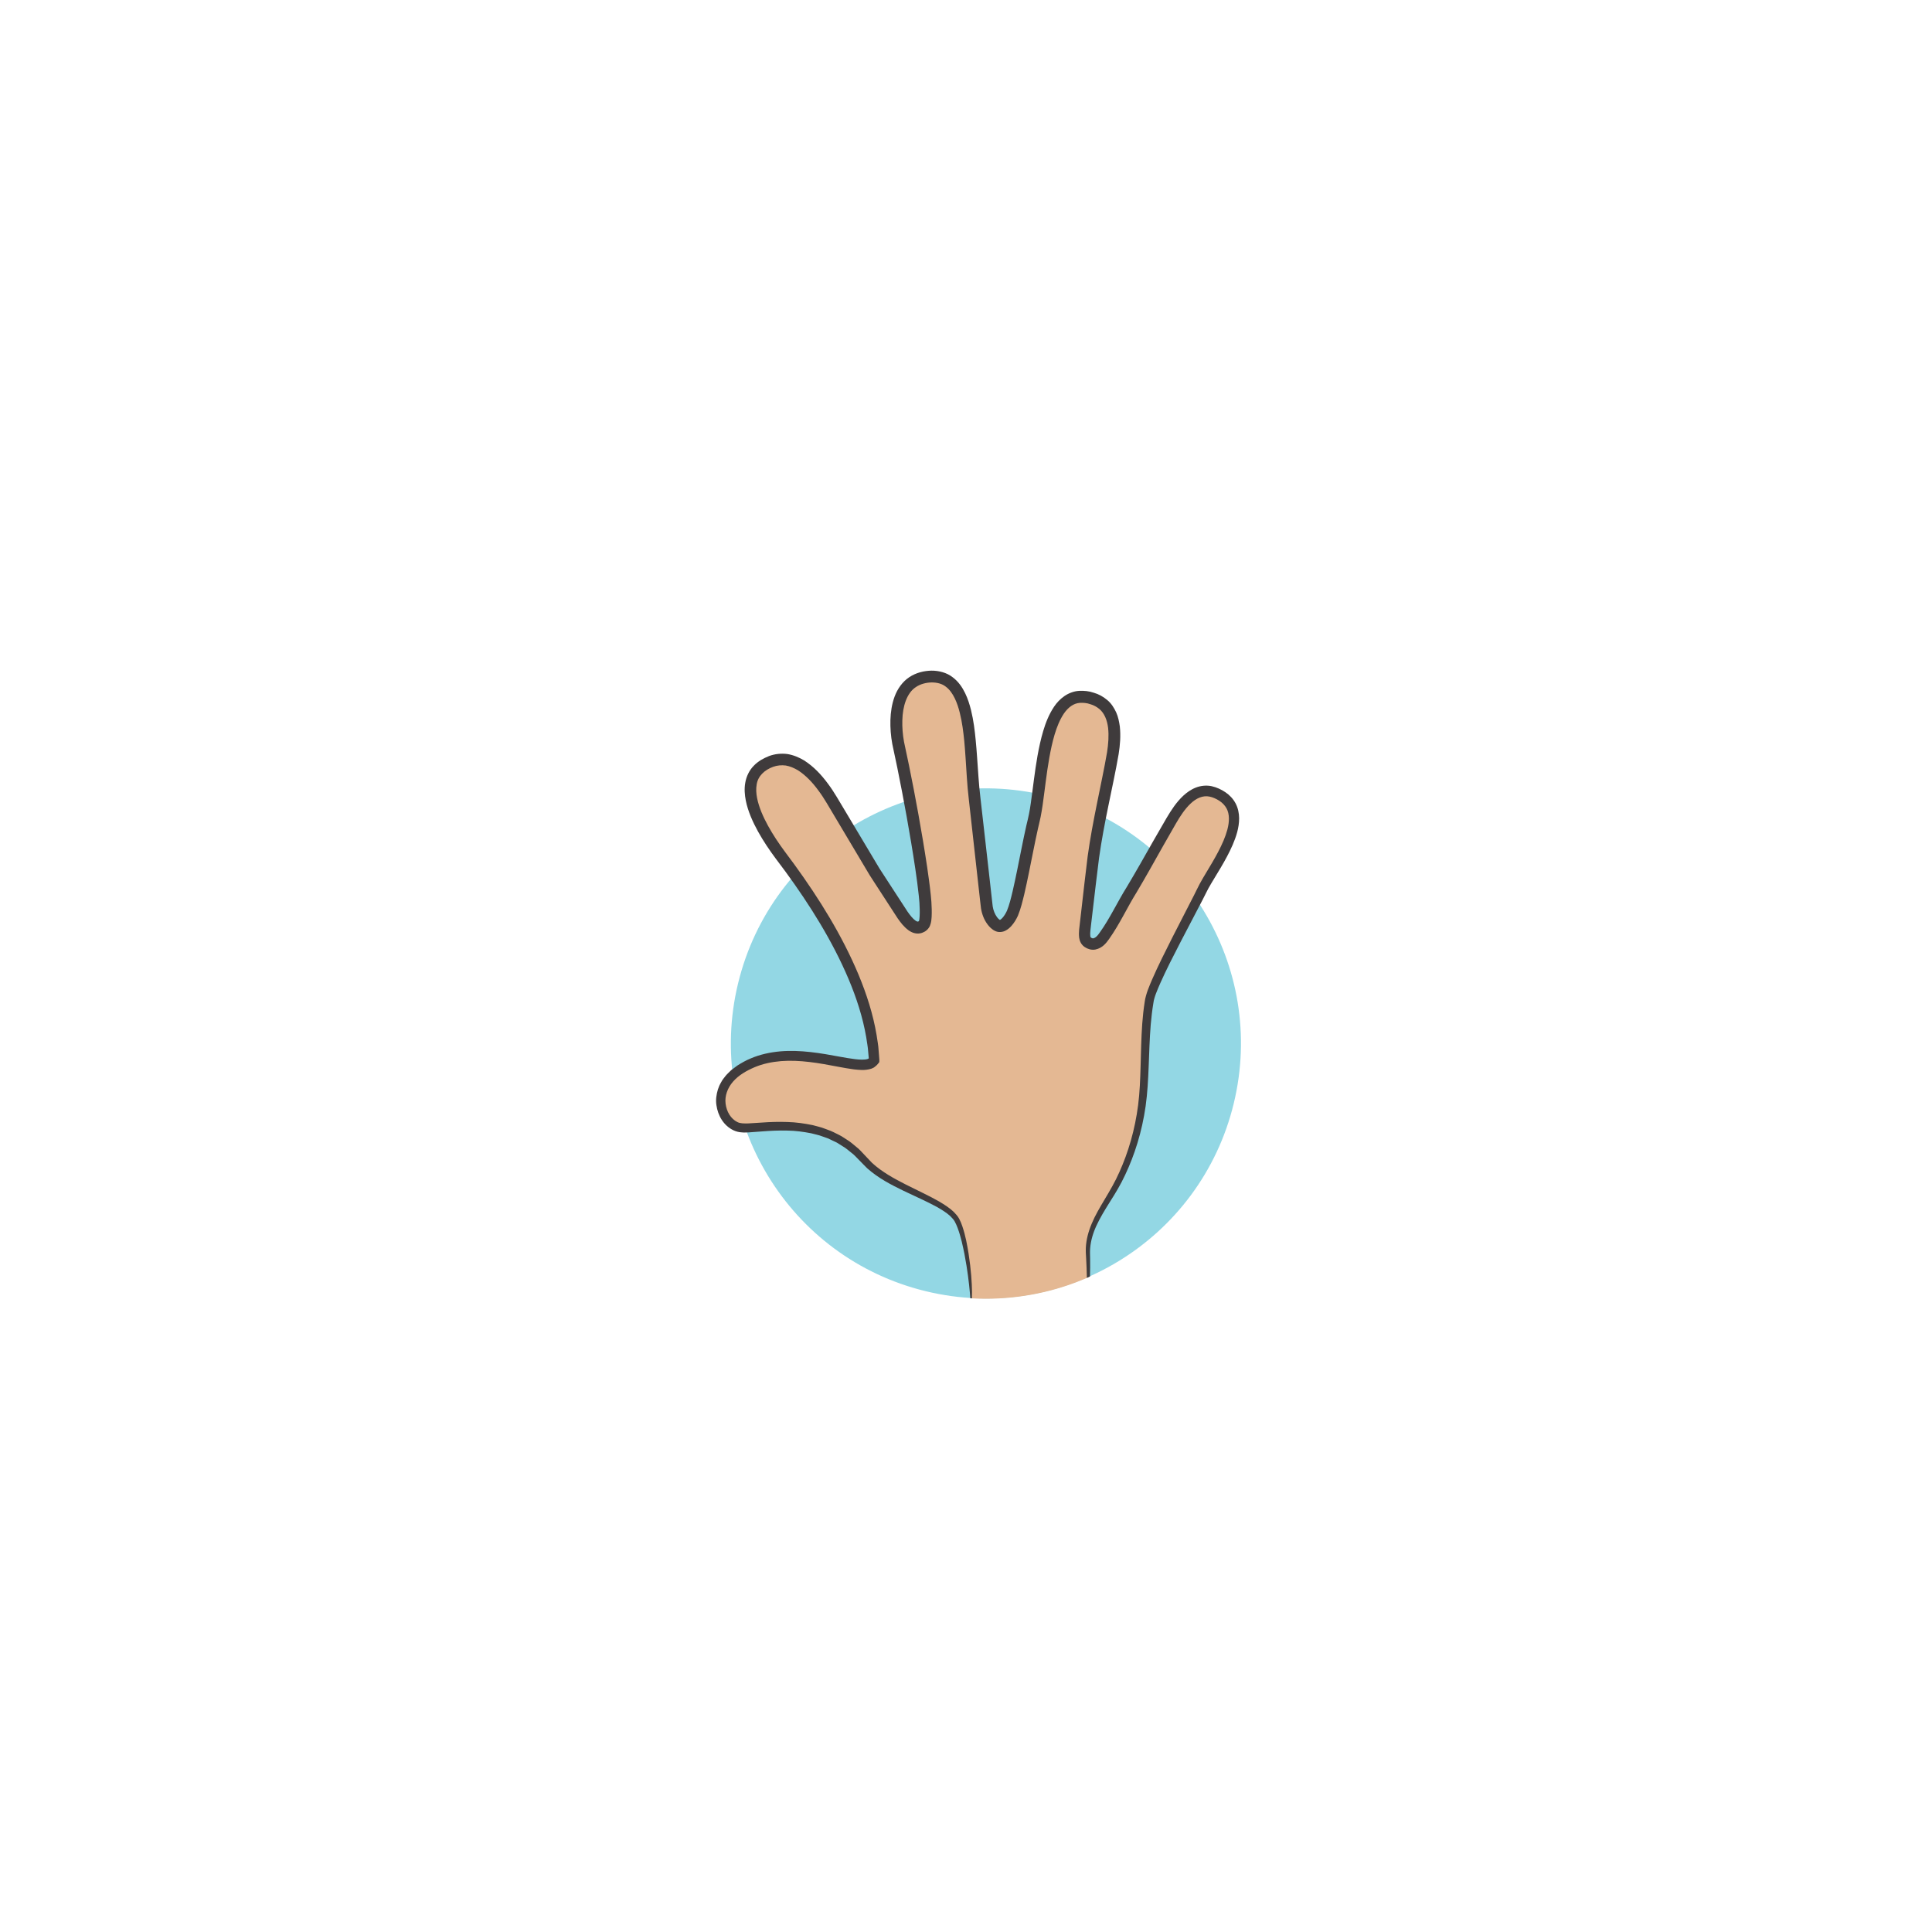 <?xml version="1.0" encoding="utf-8"?>
<!-- Generator: Adobe Illustrator 26.0.1, SVG Export Plug-In . SVG Version: 6.00 Build 0)  -->
<svg version="1.1" id="Layer_1" xmlns="http://www.w3.org/2000/svg" xmlns:xlink="http://www.w3.org/1999/xlink" x="0px" y="0px"
	 viewBox="0 0 480 480" style="enable-background:new 0 0 480 480;" xml:space="preserve">
<style type="text/css">
	.st0{fill:#93D7E4;}
	.st1{clip-path:url(#SVGID_00000139257210855148446530000008822189978298154942_);}
	.st2{fill:#E4B893;}
	.st3{fill:#3F3B3C;}
</style>
<g>
	
		<ellipse transform="matrix(0.236 -0.972 0.972 0.236 -64.92 436.081)" class="st0" cx="244.91" cy="259.33" rx="63.34" ry="63.34"/>
	<g>
		<defs>
			<path id="SVGID_1_" d="M308.25,259.33c0,34.98-28.36,63.34-63.34,63.34c-21.11,0-39.81-10.33-51.32-26.21
				c-7.56-10.43-27.2-23.28-27.2-37.15c0-34.98,10.67-99.32,72-101.98c28.29,0,99.33,22.67,66.9,82.82
				C307.21,246.2,308.25,252.65,308.25,259.33z"/>
		</defs>
		<clipPath id="SVGID_00000088824789515848537490000002200539201538827421_">
			<use xlink:href="#SVGID_1_"  style="overflow:visible;"/>
		</clipPath>
		<g style="clip-path:url(#SVGID_00000088824789515848537490000002200539201538827421_);">
			<path class="st2" d="M241.2,324.27c0.39-4.69-1.38-18.52-3.82-21.75c-3.62-4.79-17.01-7.75-22.53-14.21
				c-10.61-12.43-26.66-7.41-31.06-8.19c-4.4-0.78-7.93-9.13,0-14.37c12.94-8.54,30.71,2.12,33.4-2.33
				c-0.82-17.78-12.53-36.7-22.85-50.34c-3.89-5.14-12.89-18.2-4.33-23.19c7.47-4.35,13.75,3.85,17.03,9.54
				c3.27,5.69,6.76,11.5,10.24,17.16c1.79,2.92,3.64,5.81,5.6,8.63c1.01,1.46,3.66,6.4,6.04,4.97c0.91-0.55,1.12-1.17,1.07-4.58
				c-0.1-6.21-4.11-28.74-6.68-40.2c-1.09-4.86-1.8-16.18,7-17.27c11.49-1.42,10.45,16.31,11.61,28.35
				c0.62,6.44,2.66,24.6,3.24,28.87c0.28,2.05,1.49,4.11,2.78,4.63c1.29,0.52,2.79-1.3,3.59-3.11c1.65-3.72,3.75-16.98,5.27-23.01
				c2.2-8.67,1.68-33.27,13.72-30.55c7.38,1.67,6.77,9.57,5.65,15.46c-1.76,9.23-3.97,18.22-4.99,27.6
				c-0.53,4.85-1.21,9.69-1.7,14.55c-0.21,2.06,0,2.98,1.29,3.49c1.29,0.52,2.46-0.39,3.24-1.42c2.52-3.36,4.42-7.44,6.59-11.04
				c3.66-6.04,6.98-12.27,10.56-18.35c2.48-4.22,6.22-9.06,11.6-6.24c9.44,4.95-1.41,18.03-4.16,23.72s-12.3,22.91-13.07,27.31
				c-1.37,7.78-0.9,15.68-1.58,23.5c-0.66,7.53-2.73,15.02-6.2,21.75c-2.9,5.61-7.89,11.22-7.49,17.92
				c0.26,4.4,0.07,12.69,0.07,12.69"/>
			<g>
				<g>
					<path class="st3" d="M242.4,183.8c-0.22-2.24-0.5-4.72-1.16-7.42c-0.34-1.34-0.77-2.75-1.45-4.16
						c-0.68-1.4-1.63-2.87-3.12-3.97c-1.46-1.15-3.45-1.65-5.29-1.63c-1.81,0.04-3.78,0.49-5.48,1.63
						c-1.71,1.13-2.94,2.93-3.63,4.79c-0.7,1.88-0.98,3.85-1.05,5.83c-0.05,1.98,0.1,3.97,0.47,5.99c0.4,1.9,0.81,3.85,1.23,5.82
						c0.8,3.92,1.58,8,2.34,12.21c0.75,4.21,1.49,8.54,2.15,12.99c0.32,2.22,0.64,4.47,0.87,6.73l0.15,1.69
						c0.03,0.56,0.06,1.08,0.07,1.66c0.01,0.57,0.01,1.14-0.02,1.67c-0.02,0.51-0.1,1.06-0.17,1.18c-0.03,0.05,0.02-0.01-0.07,0.07
						l-0.09,0.06c-0.02,0-0.03,0-0.04,0.01c-0.02,0.02-0.05,0.04-0.06,0.02c-0.03,0.02-0.25-0.01-0.58-0.23
						c-0.67-0.47-1.38-1.35-2.01-2.27c-1.3-2.01-2.62-4.03-3.95-6.07c-0.66-1.02-1.32-2.04-1.99-3.06l-1-1.54l-0.95-1.59
						c-1.27-2.13-2.55-4.27-3.83-6.42c-1.29-2.15-2.58-4.32-3.88-6.5c-1.31-2.13-2.56-4.47-4.18-6.61
						c-1.59-2.15-3.46-4.19-5.89-5.75c-1.24-0.74-2.63-1.34-4.15-1.59c-1.53-0.2-3.12-0.04-4.55,0.49c-0.7,0.28-1.37,0.6-2.02,0.98
						c-0.64,0.41-1.27,0.87-1.81,1.45c-1.12,1.13-1.84,2.67-2.1,4.2c-0.28,1.54-0.14,3.03,0.13,4.44c0.28,1.41,0.73,2.74,1.25,4.01
						c1.06,2.55,2.42,4.9,3.9,7.15c1.48,2.26,3.13,4.36,4.67,6.44c6.16,8.42,11.71,17.3,15.7,26.71c1.98,4.7,3.55,9.54,4.39,14.44
						c0.17,1.23,0.43,2.45,0.5,3.68l0.14,1.57c0.01,0.04-0.01,0.07-0.04,0.09c-0.04,0.03-0.01,0.02-0.23,0.11
						c-0.76,0.25-2.01,0.18-3.17,0.04c-1.19-0.14-2.4-0.36-3.62-0.58c-4.88-0.91-9.91-1.78-14.95-1.35
						c-2.51,0.23-5.01,0.76-7.33,1.76c-1.17,0.47-2.26,1.1-3.32,1.77c-0.52,0.37-1.02,0.76-1.53,1.15
						c-0.45,0.46-0.94,0.88-1.36,1.38c-0.39,0.52-0.83,1-1.12,1.6c-0.15,0.29-0.33,0.57-0.46,0.87l-0.35,0.93
						c-0.38,1.25-0.58,2.6-0.37,3.9c0.36,2.57,1.75,5.07,4.26,6.26c0.61,0.29,1.35,0.47,1.97,0.5c0.67,0.08,1.2,0.01,1.8,0.01
						c1.1-0.08,2.2-0.16,3.28-0.24c2.14-0.17,4.22-0.26,6.27-0.21c2.05,0.02,4.03,0.3,5.95,0.67c0.94,0.26,1.9,0.42,2.79,0.78
						c0.45,0.16,0.9,0.32,1.35,0.48c0.44,0.18,0.85,0.4,1.28,0.6c0.42,0.21,0.86,0.37,1.25,0.63c0.39,0.25,0.78,0.49,1.17,0.74
						c0.81,0.44,1.47,1.08,2.19,1.63c0.74,0.53,1.3,1.24,1.94,1.85c0.6,0.6,1.29,1.34,1.97,2c2.85,2.52,6.01,4.11,8.96,5.55
						c2.96,1.43,5.8,2.65,8.29,4.01c1.22,0.7,2.39,1.41,3.33,2.26c0.43,0.44,0.87,0.87,1.14,1.36c0.28,0.51,0.53,1.07,0.74,1.64
						c0.84,2.27,1.29,4.51,1.7,6.51c0.77,4.02,1.12,7.21,1.32,9.37c0.2,2.17,0.17,3.31,0.28,3.32c0.08,0.01,0.3-1.16,0.27-3.36
						c-0.03-2.2-0.22-5.43-0.86-9.53c-0.34-2.05-0.72-4.32-1.55-6.76c-0.2-0.61-0.45-1.23-0.79-1.86c-0.35-0.66-0.85-1.18-1.35-1.7
						c-1.05-1-2.27-1.76-3.54-2.53c-2.56-1.47-5.39-2.75-8.29-4.22c-2.88-1.47-5.92-3.09-8.46-5.42c-0.61-0.64-1.22-1.28-1.84-1.94
						c-0.67-0.68-1.28-1.44-2.07-2.03c-0.76-0.61-1.49-1.3-2.36-1.8c-0.42-0.27-0.84-0.54-1.27-0.82c-0.43-0.27-0.9-0.46-1.35-0.7
						c-0.46-0.22-0.91-0.47-1.39-0.66c-0.48-0.18-0.97-0.36-1.45-0.54c-0.96-0.4-1.99-0.58-3-0.88c-2.05-0.42-4.17-0.73-6.32-0.78
						c-2.14-0.08-4.32-0.01-6.49,0.15c-1.08,0.07-2.16,0.15-3.22,0.2c-1.07,0.02-2,0.03-2.72-0.35c-0.77-0.37-1.46-1.04-1.97-1.84
						c-0.5-0.81-0.81-1.75-0.93-2.71c-0.25-1.94,0.49-3.92,1.84-5.47c1.34-1.57,3.32-2.72,5.36-3.59c2.06-0.87,4.3-1.33,6.6-1.52
						c4.63-0.36,9.4,0.48,14.28,1.42c1.23,0.23,2.47,0.46,3.77,0.63c1.31,0.13,2.64,0.34,4.31-0.15c0.21-0.07,0.42-0.18,0.7-0.32
						c0.24-0.16,0.44-0.37,0.67-0.55c0.22-0.19,0.37-0.44,0.56-0.66c0.13-0.1,0.09-0.25,0.1-0.39c0-0.14,0.02-0.28,0-0.42
						l-0.17-2.17c-0.06-1.31-0.33-2.58-0.51-3.88c-0.86-5.15-2.48-10.18-4.5-15.03c-4.07-9.71-9.71-18.77-15.92-27.33
						c-1.58-2.15-3.17-4.19-4.57-6.34c-1.4-2.15-2.67-4.37-3.62-6.68c-0.92-2.28-1.56-4.74-1.18-6.85c0.31-2.11,1.97-3.63,4.1-4.4
						c1.02-0.37,2.08-0.45,3.13-0.32c1.05,0.18,2.07,0.62,3.05,1.2c1.94,1.25,3.63,3.05,5.07,5.03c1.48,1.96,2.65,4.15,3.99,6.35
						c1.3,2.19,2.6,4.36,3.89,6.53c1.29,2.16,2.57,4.31,3.84,6.45l0.95,1.6l1.01,1.57c0.67,1.04,1.35,2.08,2.02,3.11
						c1.34,2.06,2.67,4.1,3.98,6.13c0.74,1.04,1.5,2.1,2.78,3.03c0.64,0.43,1.61,0.9,2.76,0.7c0.29-0.03,0.53-0.13,0.78-0.24
						l0.36-0.17c0.09-0.06,0.18-0.11,0.28-0.18c0.39-0.26,0.85-0.78,1.05-1.27c0.39-0.97,0.37-1.62,0.43-2.27
						c0.03-0.64,0.03-1.24,0.02-1.84c-0.01-0.6-0.05-1.23-0.08-1.83l-0.16-1.78c-0.24-2.34-0.57-4.61-0.89-6.86
						c-0.67-4.49-1.41-8.85-2.17-13.08c-0.76-4.23-1.55-8.32-2.36-12.28c-0.42-1.96-0.82-3.88-1.22-5.77
						c-0.33-1.8-0.47-3.62-0.42-5.36c0.08-3.46,1.09-6.79,3.38-8.27c1.11-0.75,2.5-1.11,3.89-1.14c1.35,0,2.57,0.3,3.51,1.04
						c0.96,0.7,1.69,1.76,2.24,2.9c0.56,1.15,0.95,2.38,1.25,3.59c0.61,2.44,0.89,4.82,1.11,6.99c0.26,2.69,0.42,5.75,0.65,9.16
						c0.2,3.44,0.71,7.1,1.12,11.06c0.44,3.96,0.91,8.19,1.41,12.67c0.25,2.24,0.51,4.54,0.77,6.9c0.07,0.59,0.14,1.19,0.21,1.8
						c0.11,0.72,0.3,1.41,0.56,2.08c0.26,0.67,0.61,1.31,1.07,1.93c0.23,0.31,0.49,0.61,0.81,0.9c0.15,0.14,0.34,0.28,0.53,0.42
						c0.21,0.14,0.37,0.24,0.71,0.38c0.77,0.33,1.75,0.2,2.41-0.16c0.63-0.32,1.05-0.72,1.43-1.12c0.72-0.81,1.23-1.66,1.65-2.58
						c0.76-1.86,1.14-3.56,1.58-5.34c0.82-3.53,1.51-7.14,2.25-10.81c0.37-1.83,0.74-3.69,1.16-5.53l0.32-1.37
						c0.11-0.46,0.24-0.99,0.33-1.48c0.2-0.99,0.35-1.97,0.5-2.95c0.56-3.91,0.96-7.85,1.66-11.76c0.35-1.95,0.76-3.9,1.32-5.78
						c0.56-1.88,1.29-3.7,2.31-5.22c1.04-1.5,2.38-2.56,4-2.65c0.8-0.04,1.69,0.02,2.54,0.33c0.87,0.24,1.62,0.67,2.26,1.19
						c1.28,1.07,1.95,2.8,2.18,4.71c0.21,1.93,0.06,3.98-0.26,6.04c-0.71,4.16-1.66,8.46-2.51,12.76c-0.87,4.31-1.7,8.67-2.31,13.1
						c-0.57,4.46-1.03,8.83-1.55,13.26l-0.38,3.31c-0.1,1.11-0.35,2.13-0.18,3.66c0.06,0.39,0.17,0.83,0.42,1.28
						c0.25,0.45,0.64,0.83,1.02,1.07c0.39,0.25,0.7,0.39,1.17,0.52c0.45,0.12,0.95,0.14,1.4,0.06c1.85-0.37,2.77-1.73,3.42-2.61
						c2.69-3.8,4.5-7.85,6.81-11.55c2.28-3.82,4.42-7.69,6.57-11.5c1.08-1.9,2.16-3.79,3.24-5.67c1.07-1.84,2.21-3.59,3.62-4.92
						c1.4-1.34,3.05-2.1,4.72-1.75c0.83,0.17,1.68,0.55,2.45,1.05c0.76,0.5,1.36,1.13,1.76,1.85c0.81,1.46,0.72,3.39,0.23,5.26
						c-0.5,1.88-1.33,3.73-2.27,5.52c-0.94,1.8-1.99,3.54-3.05,5.3c-0.53,0.88-1.06,1.77-1.56,2.7c-0.52,0.97-0.92,1.85-1.38,2.75
						c-1.84,3.59-3.65,7.12-5.43,10.59c-1.76,3.49-3.49,6.92-5.01,10.4c-0.38,0.87-0.74,1.75-1.08,2.65
						c-0.15,0.47-0.33,0.9-0.45,1.41l-0.19,0.76c-0.05,0.24-0.08,0.47-0.12,0.7c-0.29,1.85-0.49,3.68-0.62,5.48
						c-0.51,7.22-0.23,14-1.02,20.2c-0.79,6.2-2.48,11.84-4.66,16.67c-2.12,4.84-5.18,8.72-6.86,12.78
						c-0.86,2.01-1.37,4.04-1.47,5.93c-0.05,0.95,0.02,1.87,0.07,2.67c0.04,0.83,0.08,1.62,0.11,2.36c0.09,3,0.16,5.32,0.2,6.9
						c0.05,1.58,0.11,2.41,0.19,2.41c0.09,0,0.19-0.82,0.28-2.39c0.09-1.57,0.19-3.9,0.22-6.9c0-0.75-0.01-1.55-0.01-2.38
						c-0.02-0.86-0.06-1.69,0.02-2.56c0.15-1.74,0.67-3.61,1.54-5.49c0.87-1.89,2.03-3.82,3.32-5.87c1.29-2.03,2.68-4.27,3.82-6.75
						c2.34-4.93,4.18-10.7,5.09-17.08c0.9-6.4,0.7-13.24,1.27-20.28c0.15-1.76,0.36-3.53,0.65-5.3l0.11-0.66l0.15-0.58
						c0.08-0.38,0.27-0.81,0.41-1.22c0.32-0.83,0.67-1.67,1.05-2.52c1.5-3.38,3.26-6.78,5.04-10.24c1.81-3.46,3.65-6.99,5.52-10.57
						c0.47-0.89,0.92-1.87,1.36-2.68c0.47-0.85,0.99-1.72,1.52-2.59c1.06-1.75,2.16-3.53,3.15-5.41c0.99-1.88,1.92-3.85,2.52-6.04
						c0.29-1.1,0.49-2.25,0.48-3.47c-0.01-1.21-0.26-2.5-0.87-3.66c-0.61-1.16-1.54-2.12-2.56-2.8c-1.01-0.67-2.14-1.21-3.41-1.49
						c-1.28-0.27-2.68-0.13-3.89,0.34c-1.22,0.47-2.25,1.21-3.13,2.02c-1.76,1.64-3,3.59-4.14,5.5c-1.11,1.89-2.2,3.79-3.29,5.7
						c-2.17,3.82-4.32,7.65-6.58,11.42c-2.38,3.8-4.25,7.89-6.72,11.33c-0.33,0.46-0.58,0.81-0.87,1.06
						c-0.28,0.26-0.57,0.4-0.74,0.43c-0.09,0.01-0.15,0.02-0.24-0.01c-0.06-0.01-0.25-0.09-0.33-0.15c-0.09-0.06-0.1-0.08-0.12-0.11
						c-0.02-0.03-0.06-0.12-0.08-0.28c-0.11-0.67,0.08-1.87,0.2-2.96l0.39-3.31c0.53-4.39,1.02-8.85,1.58-13.16
						c0.61-4.33,1.43-8.63,2.31-12.92c0.87-4.31,1.81-8.52,2.56-12.89c0.35-2.21,0.54-4.49,0.29-6.84
						c-0.17-1.17-0.39-2.37-0.91-3.52c-0.53-1.13-1.23-2.26-2.25-3.08c-0.98-0.83-2.13-1.45-3.3-1.78c-1.14-0.4-2.4-0.54-3.68-0.47
						c-1.29,0.08-2.59,0.58-3.63,1.3c-1.05,0.73-1.9,1.64-2.55,2.61c-1.3,1.94-2.1,4.01-2.71,6.05c-0.61,2.05-1.04,4.09-1.41,6.11
						c-0.72,4.04-1.13,8.03-1.68,11.85c-0.14,0.95-0.28,1.89-0.47,2.79c-0.09,0.47-0.19,0.86-0.3,1.35l-0.34,1.43
						c-0.43,1.9-0.81,3.76-1.18,5.6c-0.74,3.68-1.43,7.28-2.23,10.72c-0.4,1.69-0.83,3.44-1.4,4.81c-0.3,0.67-0.7,1.31-1.13,1.79
						c-0.21,0.23-0.44,0.41-0.57,0.48c-0.09,0.05-0.03,0.01-0.05,0.02c0.06,0.02-0.06-0.03-0.1-0.06c-0.06-0.05-0.13-0.09-0.2-0.16
						c-0.14-0.12-0.28-0.29-0.42-0.47c-0.27-0.37-0.51-0.8-0.69-1.26c-0.18-0.46-0.31-0.94-0.38-1.41c-0.07-0.59-0.13-1.17-0.2-1.76
						c-0.26-2.35-0.52-4.64-0.77-6.87c-0.5-4.46-0.98-8.68-1.43-12.62c-0.42-3.94-0.93-7.61-1.14-10.95
						C242.85,189.68,242.68,186.57,242.4,183.8z"/>
				</g>
			</g>
		</g>
	</g>
</g>
</svg>
